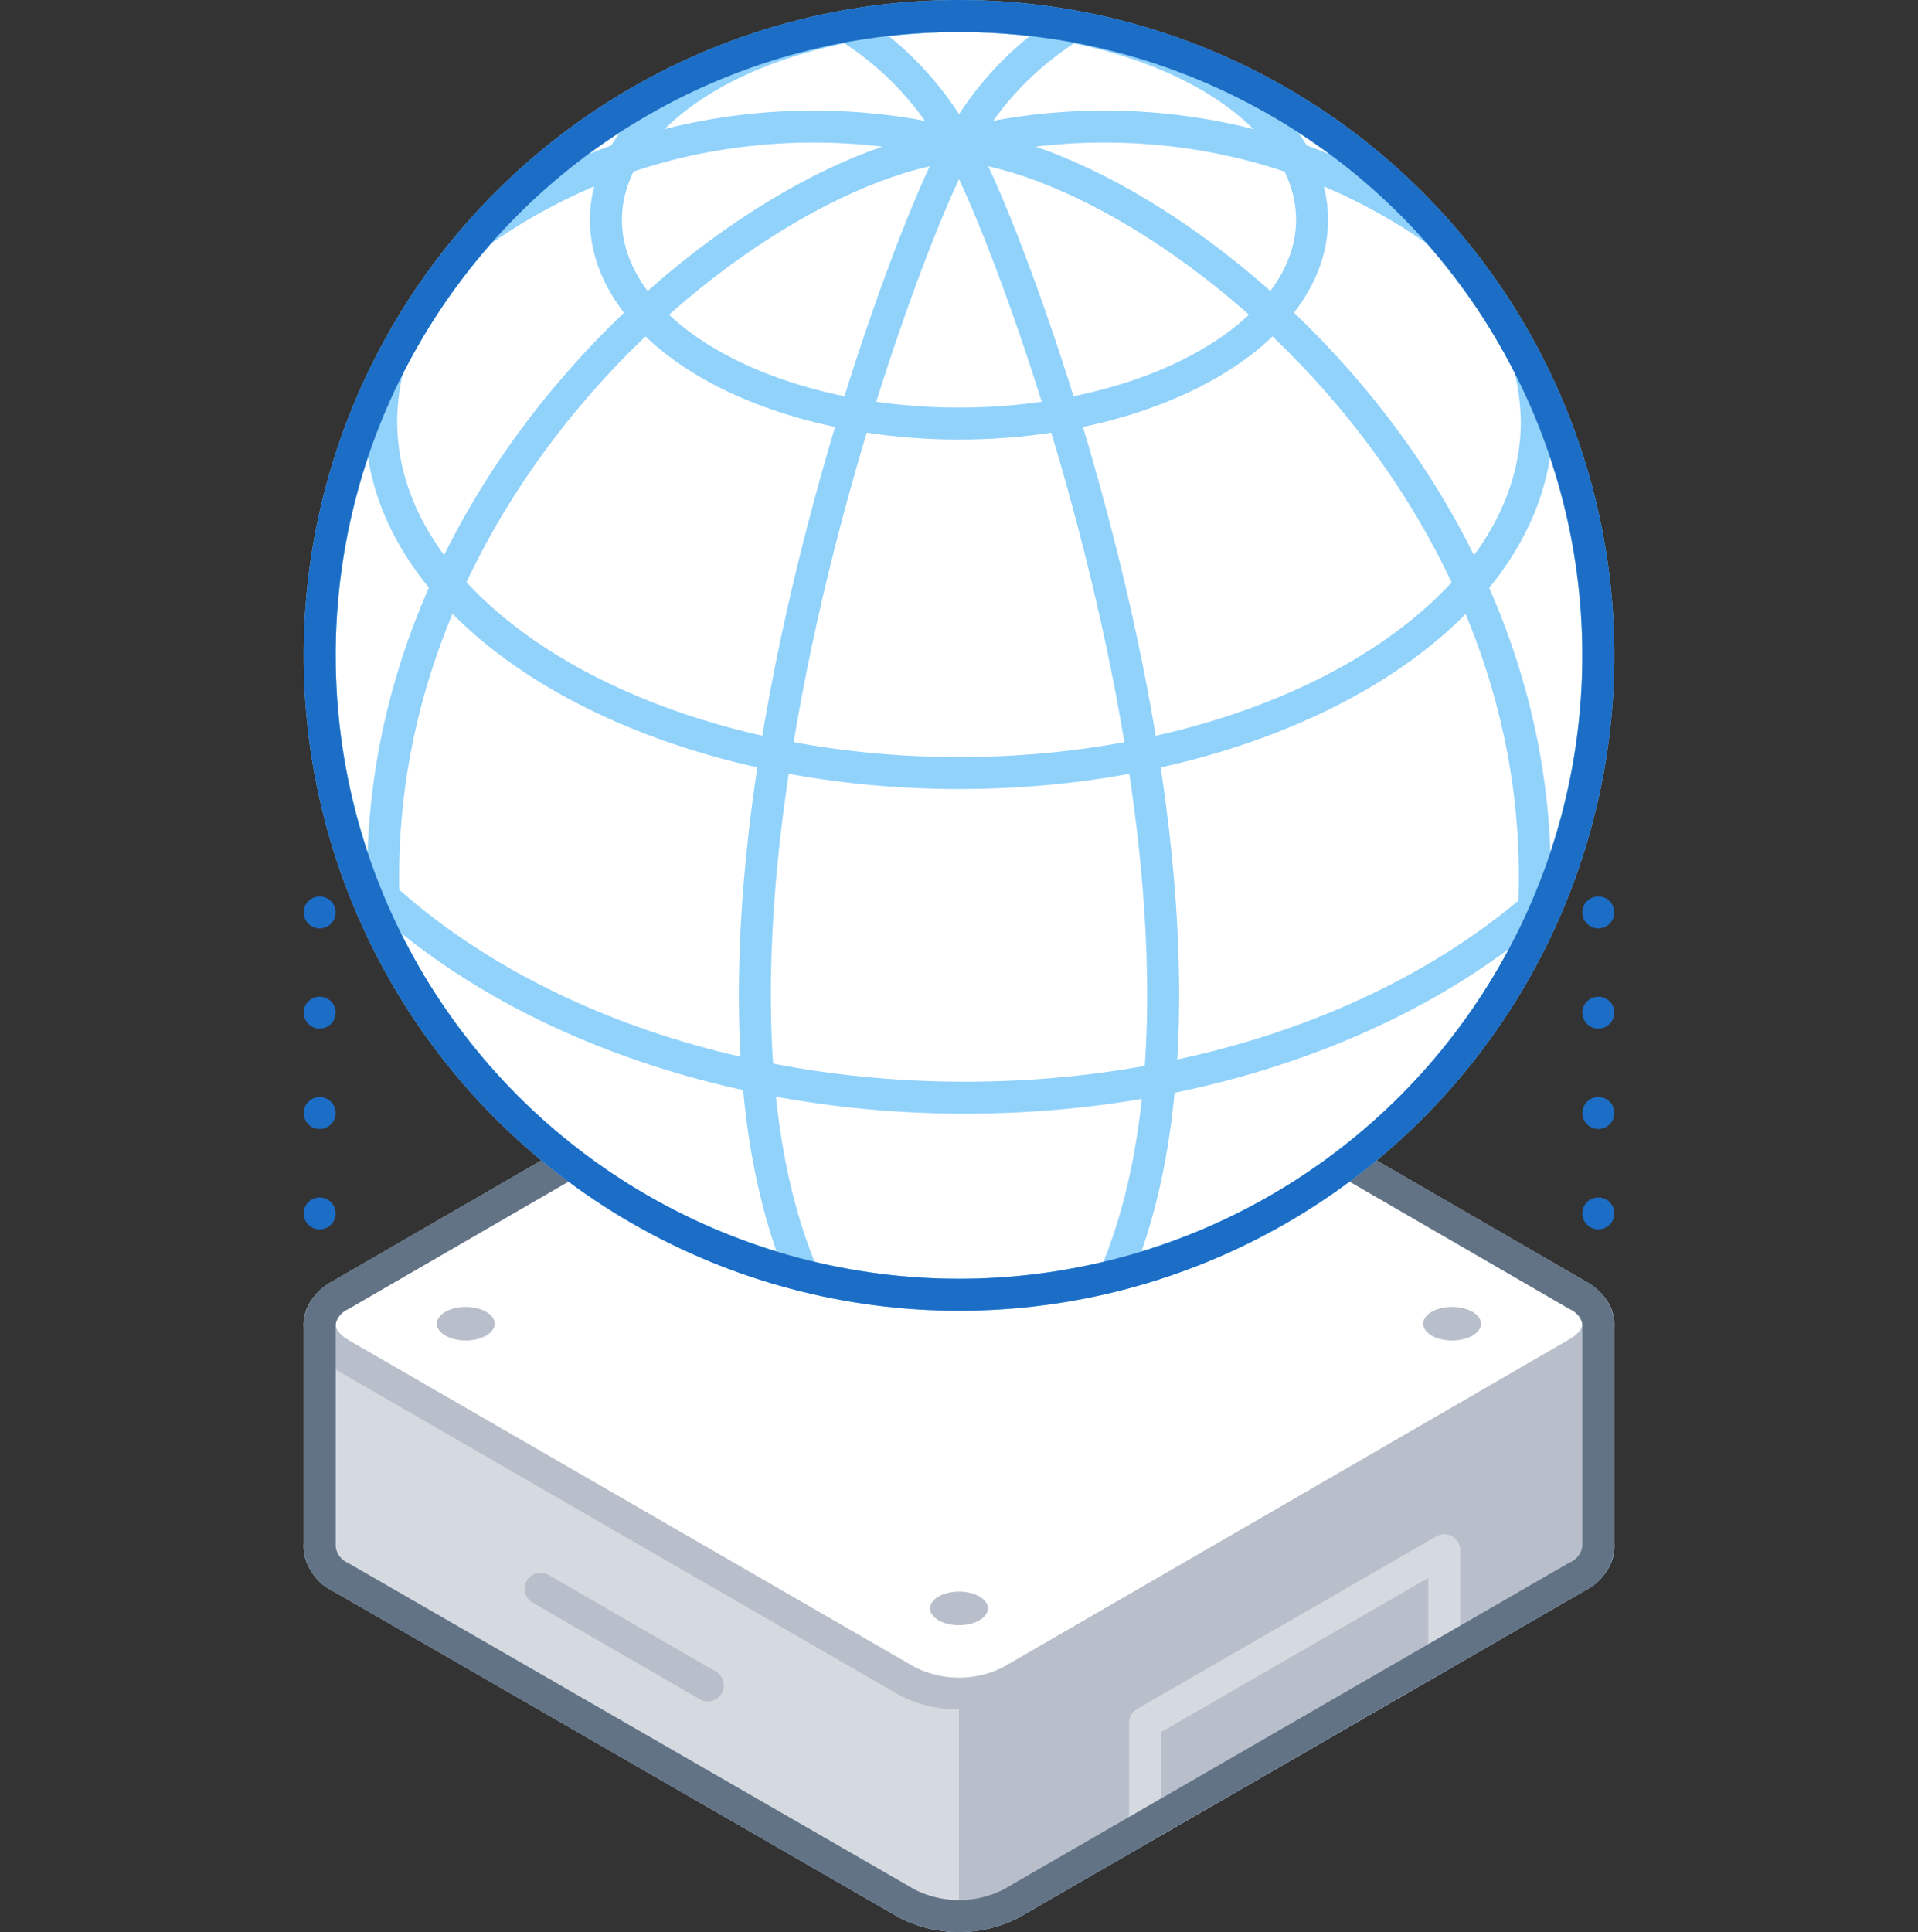 <svg xmlns="http://www.w3.org/2000/svg" xmlns:xlink="http://www.w3.org/1999/xlink" viewBox="0 0 120 120.87"><rect x="0" y="0" width="120" height="120.87" fill="#333333" stroke="none"/><defs><style>.cls-1,.cls-10,.cls-11,.cls-12,.cls-7{fill:none;}.cls-1,.cls-2{stroke:#91d2fb;}.cls-1,.cls-10,.cls-11,.cls-2,.cls-3,.cls-5,.cls-6,.cls-7{stroke-linecap:round;stroke-linejoin:round;stroke-width:2px;}.cls-2,.cls-5,.cls-8{fill:#fff;}.cls-3{fill:#d5dae0;}.cls-3,.cls-5{stroke:#b8bfca;}.cls-4,.cls-6{fill:#b8bfca;}.cls-6{stroke:#d5dae0;}.cls-7{stroke:#627386;}.cls-9{clip-path:url(#clip-path);}.cls-10,.cls-11{stroke:#1b6dc6;}.cls-11{stroke-dasharray:0 6.28;}</style><clipPath id="clip-path"><circle class="cls-1" cx="60" cy="41" r="40"/></clipPath></defs><title>service-provider</title><g id="Layer_2" data-name="Layer 2"><g id="Tech_Concepts" data-name="Tech Concepts"><path class="cls-2" d="M98.66,94.91,63.23,74.45a7.14,7.14,0,0,0-6.46,0L21.34,94.91c-1.79,1-1.79,2.7,0,3.73L56.77,119.1a7.2,7.2,0,0,0,6.46,0L98.66,98.64C100.45,97.61,100.45,95.94,98.66,94.91Z"/><path class="cls-3" d="M77.7,82.81,63.23,74.45a7.14,7.14,0,0,0-6.46,0L42.29,82.81H20v14a2.28,2.28,0,0,0,1.34,1.87L56.77,119.1a7.2,7.2,0,0,0,6.46,0L98.66,98.64A2.28,2.28,0,0,0,100,96.77v-14Z"/><path class="cls-4" d="M63.23,119.1,98.66,98.64A2.28,2.28,0,0,0,100,96.77v-14H77.7L63.23,74.45A6.65,6.65,0,0,0,60,73.68v46.19A6.65,6.65,0,0,0,63.23,119.1Z"/><line class="cls-3" x1="44.29" y1="105.44" x2="33.82" y2="99.39"/><path class="cls-5" d="M98.66,81,63.23,60.49a7.14,7.14,0,0,0-6.46,0L21.34,81c-1.79,1-1.79,2.69,0,3.72l35.43,20.46a7.14,7.14,0,0,0,6.46,0L98.66,84.67C100.45,83.64,100.45,82,98.66,81Z"/><polygon class="cls-6" points="90.36 103.43 71.64 114.24 71.64 107.78 90.36 96.98 90.36 103.43"/><path class="cls-7" d="M98.66,81,63.23,60.49a7.14,7.14,0,0,0-6.46,0L21.34,81A2.26,2.26,0,0,0,20,82.81v14a2.28,2.28,0,0,0,1.34,1.87L56.77,119.1a7.16,7.16,0,0,0,6.46,0L98.66,98.64A2.28,2.28,0,0,0,100,96.77v-14A2.26,2.26,0,0,0,98.66,81Z"/><ellipse class="cls-4" cx="90.85" cy="82.81" rx="1.81" ry="1.05"/><ellipse class="cls-4" cx="60" cy="100.62" rx="1.81" ry="1.05"/><ellipse class="cls-4" cx="60" cy="65" rx="1.81" ry="1.05"/><ellipse class="cls-4" cx="29.14" cy="82.81" rx="1.81" ry="1.05"/><circle class="cls-8" cx="60" cy="41" r="40"/><g class="cls-9"><circle class="cls-1" cx="60" cy="41" r="40"/><path class="cls-1" d="M92.9,17.21a15.23,15.23,0,0,1,3.25,9.15c0,12.18-16.19,22-36.15,22s-36.15-9.87-36.15-22a14.36,14.36,0,0,1,1.74-6.77"/><path class="cls-1" d="M100.3,52.41c-7.9,9.71-22.82,16.26-39.92,16.26-17.66,0-33-7-40.68-17.24"/><ellipse class="cls-1" cx="60" cy="13.75" rx="22.09" ry="12.75"/><path class="cls-1" d="M60,9.1C62.75,13,81.92,63,67.38,84.17"/><path class="cls-1" d="M92.65,71.92C106.44,37,74.49,10.42,60,9.1"/><path class="cls-1" d="M67,1.65A20,20,0,0,0,60,9.1S82.2,1.91,98.82,23"/><path class="cls-1" d="M60,9.1C57.25,13,38.08,63,52.62,84.17"/><path class="cls-1" d="M27.35,71.92C13.56,37,45.51,10.42,60,9.1"/><path class="cls-1" d="M53.26,1.79A19.89,19.89,0,0,1,60,9.1S37.8,1.91,21.18,23"/></g><circle class="cls-1" cx="60" cy="41" r="40"/><circle class="cls-10" cx="60" cy="41" r="40"/><line class="cls-10" x1="100" y1="57.08" x2="100" y2="57.08"/><line class="cls-11" x1="100" y1="63.35" x2="100" y2="72.77"/><line class="cls-10" x1="100" y1="75.91" x2="100" y2="75.91"/><line class="cls-10" x1="20" y1="57.08" x2="20" y2="57.08"/><line class="cls-11" x1="20" y1="63.35" x2="20" y2="72.77"/><line class="cls-10" x1="20" y1="75.91" x2="20" y2="75.91"/><rect class="cls-12" y="0.43" width="120" height="120"/><rect class="cls-12" y="0.43" width="120" height="120"/></g></g></svg>